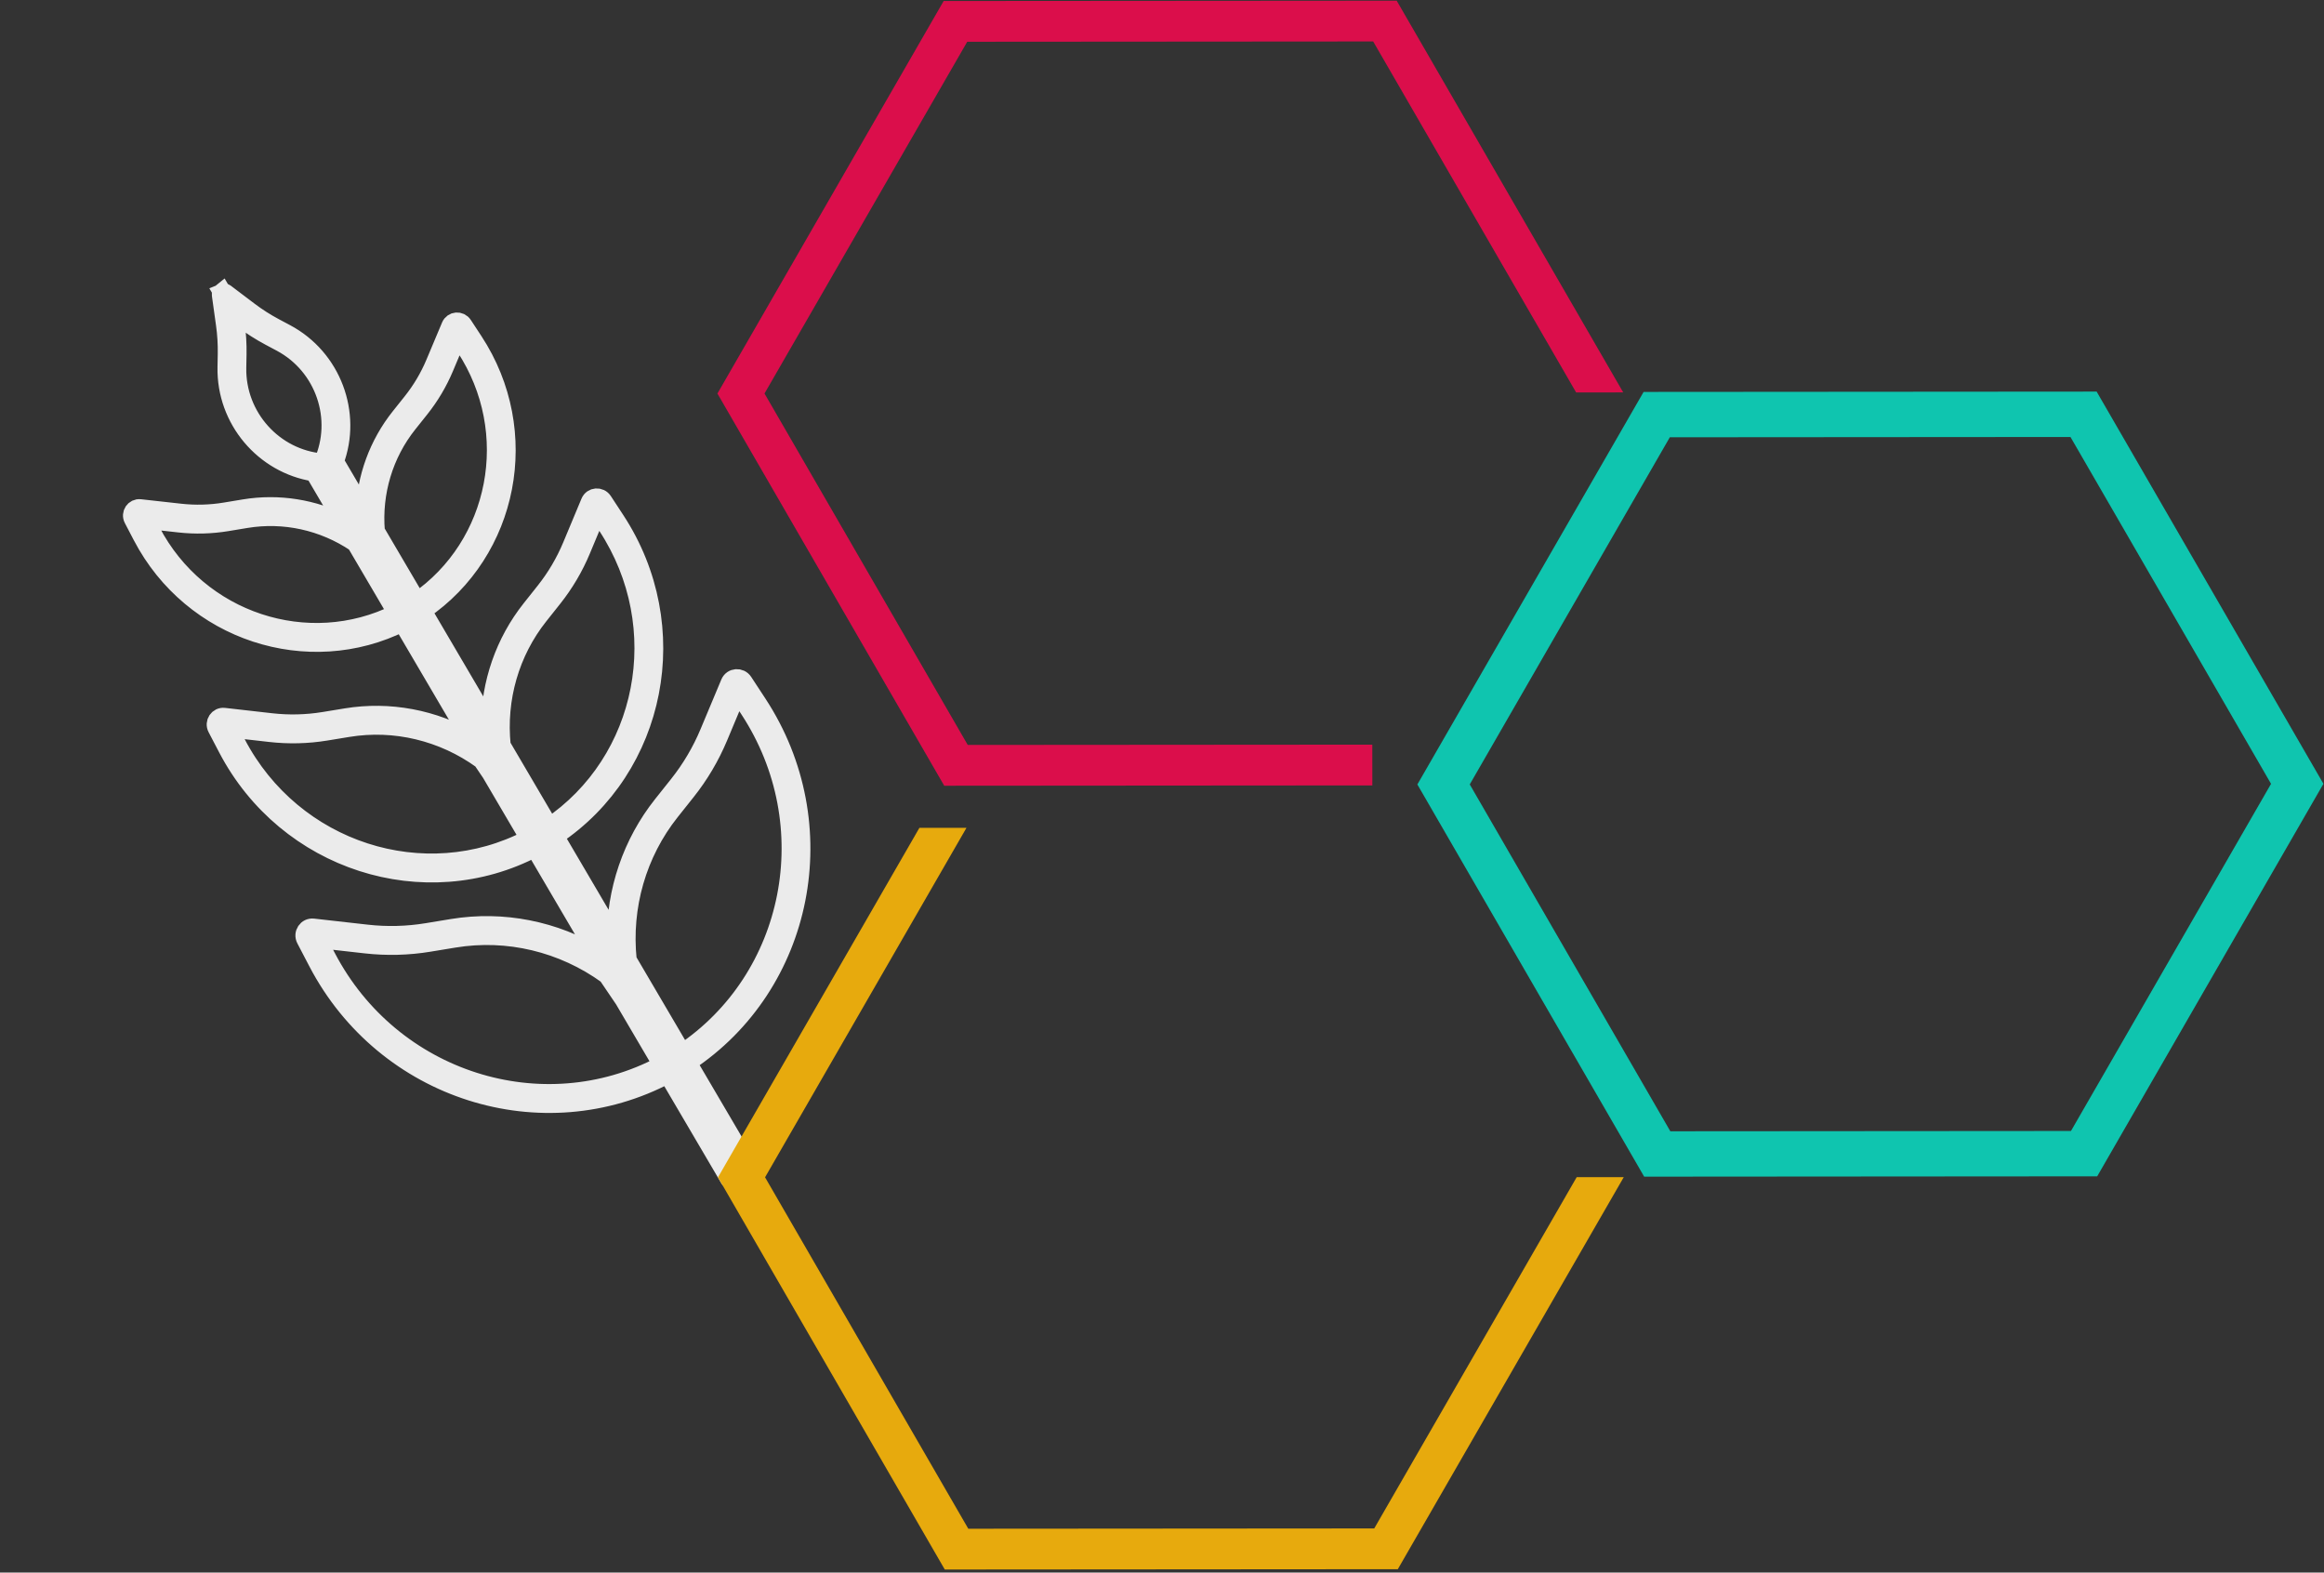 <svg width="603" height="408" viewBox="0 0 603 408" fill="none" xmlns="http://www.w3.org/2000/svg">
<rect x="0" y="0" width="603" height="408" fill="#333333" stroke="none"/>
<g id="Logo">
<path id="Wheat" fill-rule="evenodd" clip-rule="evenodd" d="M57.598 75.74C57.397 75.894 57.27 76.148 57.312 76.45L58.389 84.177C58.747 86.747 58.902 89.338 58.852 91.925L58.788 95.26C58.524 108.915 68.49 120.505 81.52 122.552L89.42 136.005C81.398 131.895 72.263 130.421 63.343 131.901L58.413 132.718C54.571 133.355 50.653 133.459 46.768 133.027L36.332 131.868C34.843 131.702 33.778 133.271 34.488 134.629L36.812 139.08C49.828 163.995 80.047 173.741 104.399 161.51L122.416 192.19C112.55 186.456 101.035 184.273 89.817 186.112L84.051 187.058C79.536 187.798 74.931 187.91 70.363 187.391L58.149 186.002C56.577 185.823 55.48 187.479 56.218 188.89L58.951 194.118C74.356 223.591 110.234 234.995 138.752 220.005L155.309 248.199C143.91 241.279 130.457 238.608 117.359 240.764L110.794 241.846C105.636 242.695 100.377 242.827 95.16 242.239L81.257 240.672C79.626 240.488 78.477 242.207 79.247 243.68L82.352 249.622C99.876 283.157 140.83 296.021 173.269 278.709L189.203 305.84C189.529 306.342 191.414 305.781 191.921 305.484L192.717 305.016C193.224 304.719 194.634 303.345 194.354 302.815L178.402 275.652C208.779 255.581 217.218 213.928 196.617 182.517L192.94 176.911C192.028 175.521 189.968 175.686 189.334 177.201L183.93 190.106C181.903 194.949 179.225 199.478 175.971 203.568L171.829 208.775C163.903 218.739 159.697 231.152 159.8 243.908L143.95 216.919C170.557 199.198 177.885 162.571 159.753 134.919L156.519 129.986C155.646 128.654 153.666 128.805 153.056 130.265L148.319 141.609C146.548 145.851 144.207 149.819 141.361 153.401L137.726 157.977C130.883 166.591 127.195 177.286 127.148 188.309L109.611 158.449C132.156 143.139 138.364 112 122.944 88.497L120.189 84.299C119.349 83.018 117.46 83.183 116.879 84.564L112.809 94.243C111.294 97.846 109.294 101.217 106.866 104.263L103.751 108.17C98.114 115.24 94.951 123.936 94.633 132.944L86.867 119.72C91.514 107.313 86.253 92.883 74.154 86.438L71.211 84.87C68.927 83.653 66.74 82.256 64.67 80.692L58.447 75.987C58.203 75.803 57.919 75.79 57.687 75.891L60.83 81.243L63.039 82.913C65.227 84.567 67.54 86.044 69.955 87.331L72.898 88.899C84.206 94.923 88.844 108.739 83.68 120.152L83.984 120.67L83.591 120.001C71.109 118.951 61.302 108.171 61.549 95.361L61.613 92.026C61.666 89.291 61.502 86.551 61.123 83.834L60.741 81.092L57.598 75.74ZM120.649 90.009L118.796 87.184L115.354 95.369C113.741 99.204 111.613 102.792 109.029 106.033L105.914 109.94C99.659 117.785 96.665 127.77 97.507 137.838L108.19 156.028C129.387 141.515 135.185 112.164 120.649 90.009ZM92.295 140.9L102.977 159.089C79.977 170.532 51.519 161.299 39.251 137.812L37.686 134.818L46.512 135.798C50.647 136.258 54.816 136.147 58.905 135.469L63.835 134.652C73.734 133.01 83.912 135.259 92.295 140.9ZM127.34 200.574L137.331 217.587C110.175 231.779 76.054 220.907 61.388 192.85L59.344 188.938L70.1 190.161C74.918 190.709 79.776 190.591 84.539 189.81L90.305 188.864C102.435 186.875 114.936 189.871 125.042 197.183L127.34 200.574ZM161.844 259.326L171.817 276.309C140.74 292.801 101.566 280.457 84.79 248.354L82.3 243.589L94.899 245.01C100.366 245.626 105.878 245.487 111.283 244.597L117.848 243.516C131.719 241.232 146.01 244.646 157.552 252.995L161.844 259.326ZM177.01 273.214L162.851 249.104C161.402 235.202 165.393 221.355 173.994 210.543L178.136 205.336C181.546 201.049 184.352 196.303 186.477 191.228L191.374 179.533L194.322 184.029C214.038 214.089 206.009 253.935 177.01 273.214ZM142.529 214.5L130.16 193.438C128.905 181.283 132.389 169.187 139.892 159.743L143.527 155.167C146.529 151.388 148.998 147.203 150.867 142.728L155.038 132.739L157.459 136.43C174.714 162.746 167.778 197.58 142.529 214.5Z" fill="#EBEBEB" stroke="#EBEBEB" stroke-width="4.708"/>
<path id="Polygon 18" d="M374.556 203.52L429.861 107.567L540.612 107.487L596.056 203.359L540.751 299.311L430.001 299.392L374.556 203.52Z" stroke="#0FC5AF" stroke-width="11.77"/>
<path id="Subtract" d="M408.954 101.818L356.293 10.759L250.963 10.835L198.364 102.092L251.096 193.272L356.068 193.196L356.076 203.775L244.995 203.856L186.148 102.101L244.847 0.261L362.393 0.175L421.17 101.809L408.954 101.818Z" fill="#DB0E4B"/>
<path id="Subtract_2" d="M250.767 214.777L198.508 305.446L251.239 396.626L356.569 396.549L409.098 305.413L421.314 305.404L362.685 407.124L245.139 407.21L186.292 305.455L238.552 214.786L250.767 214.777Z" fill="#E7AA0D"/>
</g>
</svg>
